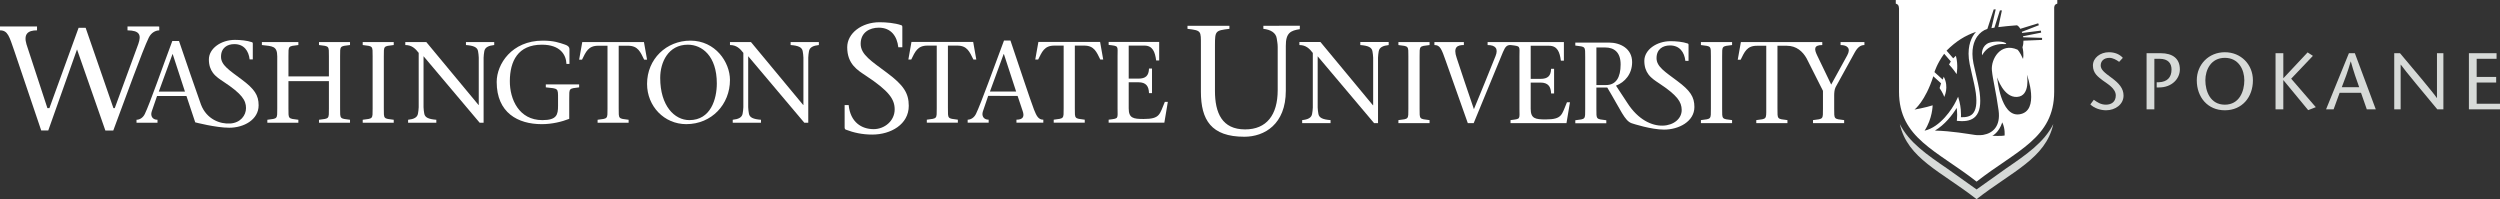<?xml version="1.0" encoding="utf-8"?>
<!-- Generator: Adobe Illustrator 17.0.2, SVG Export Plug-In . SVG Version: 6.00 Build 0)  -->
<!DOCTYPE svg PUBLIC "-//W3C//DTD SVG 1.1//EN" "http://www.w3.org/Graphics/SVG/1.1/DTD/svg11.dtd">
<svg version="1.1" id="Layer_1" xmlns="http://www.w3.org/2000/svg" xmlns:xlink="http://www.w3.org/1999/xlink" x="0px" y="0px"
	 width="376.564px" height="30px" viewBox="0 0 376.564 30" enable-background="new 0 0 376.564 30" xml:space="preserve">
<rect x="0" y="0" width="376.564" height="30" fill="#333333" stroke="none"/>
<g>
	<path fill="#D7DAD8" d="M319.197,9.317c-0.411-0.301-0.954-0.604-1.462-0.604c-0.846,0-1.315,0.495-1.315,1.147
		c0,0.604,0.519,1.051,1.605,1.835c1.159,0.846,1.835,1.619,1.835,2.706c0,1.341-1.268,2.21-2.62,2.21
		c-0.81,0-1.775-0.289-2.38-0.882l0.521-0.7c0.495,0.351,1.039,0.737,1.835,0.737c0.834,0,1.475-0.447,1.475-1.39
		c0-1.062-1.269-1.751-1.958-2.258c-0.7-0.543-1.485-1.062-1.485-2.258c0-1.136,1.1-1.993,2.416-1.993
		c0.882,0,1.618,0.314,2.09,0.846L319.197,9.317z"/>
	<path fill="#D7DAD8" d="M324.5,16.467h-1.17V8.013h2.125c1.788,0,2.887,0.797,2.887,2.439c0,1.425-1.22,2.718-3.117,2.718h-0.373
		v-0.773l0.387-0.012c1.135-0.061,1.848-0.664,1.848-1.92c0-0.93-0.52-1.606-1.776-1.606h-0.81L324.5,16.467L324.5,16.467z"/>
	<path fill="#D7DAD8" d="M330.892,12.095c0-2.367,1.787-4.228,4.227-4.228s4.228,1.86,4.228,4.228c0,2.524-1.617,4.517-4.228,4.517
		C332.51,16.612,330.892,14.619,330.892,12.095z M338.054,12.095c0-1.583-0.846-3.382-2.936-3.382c-2.088,0-2.934,1.799-2.934,3.382
		c0,1.654,0.748,3.672,2.934,3.672C337.306,15.767,338.054,13.75,338.054,12.095z"/>
	<path fill="#D7DAD8" d="M343.925,11.793l3.66-3.901l0.798,0.52l-3.273,3.442l3.708,4.288l-1.147,0.447l-3.721-4.505h-0.024v4.384
		h-1.17V8.013h1.17v3.78H343.925z"/>
	<path fill="#D7DAD8" d="M354.701,8.013l3.152,8.455H356.5l-0.869-2.488h-3.225l-0.906,2.488h-1.135l3.441-8.455
		C353.806,8.013,354.701,8.013,354.701,8.013z M355.353,13.134c-0.423-1.171-0.832-2.343-1.256-3.865h-0.024
		c-0.434,1.521-0.881,2.693-1.34,3.865H355.353z"/>
	<path fill="#D7DAD8" d="M368.037,16.467h-0.919c-1.835-2.198-4.987-5.99-5.495-6.728h-0.024v6.728h-0.966V8.013h0.869
		c1.86,2.198,4.976,5.894,5.544,6.74h0.024v-6.74h0.967V16.467z"/>
	<path fill="#D7DAD8" d="M376.046,8.858h-2.996v2.729h2.936v0.846h-2.936v3.188h3.515v0.846h-4.685V8.013h4.166V8.858z"/>
</g>
<g>
	<path fill="#D7DAD8" d="M302.104,25.417l-4.38,3.12l-4.385-3.12c-3.113-2.13-5.779-3.953-7.178-6.73
		c1.152,5.198,6.233,7.147,11.562,11.312c5.321-4.165,10.406-6.114,11.56-11.312C307.884,21.464,305.215,23.288,302.104,25.417z"/>
	<g>
		<path fill="#FFFFFF" d="M299.271,6.612c-0.887,0.608-0.737,1.689-0.715,1.713c0.173-0.308,0.475-0.745,0.916-1.053
			c0.566-0.398,1.527-0.704,2.43-0.632c0.227,0.018,0.418-0.045,0.172-0.174C301.4,6.109,299.828,6.231,299.271,6.612z"/>
		<path fill="#FFFFFF" d="M285.554,0v0.545c0.341,0.119,0.448,0.226,0.487,0.718v12.564c0,6.985,5.685,8.833,11.683,13.529
			c6-4.695,11.688-6.544,11.688-13.529V1.12c0.042-0.374,0.165-0.472,0.469-0.575V0H285.554z M289.89,19.684
			c1.189-1.823,1.216-3.82,1.215-3.821c-0.978,0.33-2.733,0.645-2.733,0.645s1.621-1.225,2.835-5.018l1.166,1.058l-0.221,0.72
			c0,0,0.556,0.796,0.693,1.336c0,0,0.771-1.474-0.07-3.053l-0.153,0.44l-0.458-0.417l-0.786-0.712c0,0,0.359-1.245,1.463-2.761
			l0.105,0.115l0.9,1.044l-0.274,0.455c0,0,0.62,0.647,1.145,1.449c0,0,0.279-1.324-0.109-2.761l-0.404,0.383l-1.002-1.156
			c1.421-1.417,2.793-2.277,4.431-2.829c-0.098,0.115-0.194,0.23-0.281,0.356c-0.556,0.784-1.124,2.209-0.667,4.499
			c0.073,0.357,0.189,0.859,0.313,1.398c0.246,1.044,0.52,2.23,0.614,2.978c0.196,1.554,0.038,2.575-0.482,3.113
			c-0.362,0.381-0.946,0.543-1.762,0.513c0.007-0.128,0.012-0.25,0.012-0.369c0-1.097-0.22-1.929-0.231-1.966l-0.204-0.754
			l-0.339,0.703c-0.532,1.11-2.342,3.873-4.709,4.412H289.89z M301.941,20.418c-0.433,0.099-1.852,0.036-1.852,0.036
			s0.974-0.415,1.504-2.023C302.062,19.41,301.941,20.418,301.941,20.418z M304.149,17.222c-2.836,0.392-3.324-5.564-3.324-5.564
			s0.954,3.053,2.976,2.942c2.099-0.109,1.507-3.342,1.507-3.342S307.349,16.782,304.149,17.222z M307.586,6.011l-2.803,0.119
			c0.002,0.333-0.039,0.667-0.146,0.979c0.259,1.144,0.078,1.764,0.078,1.764c-0.467-1.086-0.826-1.392-0.826-1.392
			c-2.571-1.142-4.015,1.445-3.86,3.107c0.125,1.373,0.621,3.194,1.01,6.042c0.326,2.402-0.887,3.438-2.288,3.678
			c-0.028,0.005-0.06,0.011-0.09,0.017c-0.01,0-0.013,0.001-0.021,0.001c-0.227,0.029-0.47,0.042-0.722,0.031
			c-0.01,0-0.018,0-0.03,0c-0.023,0-0.052-0.002-0.081-0.002c-0.11-0.009-0.218-0.02-0.324-0.03
			c-1.084-0.152-3.521-0.596-6.036-0.655c1.479-0.863,2.638-2.361,3.284-3.418c0.033,0.29,0.068,0.648,0.068,1.045
			c0,0.198-0.008,0.402-0.026,0.615l-0.025,0.288l0.29,0.021c1.157,0.104,1.979-0.117,2.513-0.67c0.655-0.683,0.86-1.822,0.639-3.59
			c-0.098-0.775-0.377-1.976-0.625-3.038c-0.123-0.529-0.238-1.03-0.312-1.38c-0.412-2.087,0.082-3.356,0.571-4.052
			c0.386-0.545,0.916-0.943,1.497-1.133c0.011-0.003,0.021-0.003,0.028-0.006l0.955-2.938h0.302l-0.644,2.824
			c0.15-0.025,0.301-0.051,0.452-0.073l0.828-2.605h0.299l-0.542,2.523c0.851-0.112,1.78-0.196,2.808-0.275
			c0.167,0.07,0.348,0.263,0.503,0.531l2.697-0.832l0.098,0.29l-2.576,1c0.024,0.052,0.041,0.109,0.06,0.165l2.819-0.35l0.042,0.3
			l-2.73,0.546c0.007,0.049,0.017,0.102,0.025,0.154l2.844,0.091L307.586,6.011z"/>
	</g>
</g>
<g>
	<g>
		<g>
			<path fill="#FFFFFF" d="M252.646,12.2c-1.841-1.382-3.129-2.154-3.129-3.441c0-1.363,0.956-1.915,2.025-1.915
				c1.472,0,2.17,1.031,2.316,2.321h0.479V6.752c0-0.093-0.019-0.166-0.129-0.201c-0.737-0.258-1.784-0.349-2.575-0.349
				c-2.117,0-3.956,1.304-3.956,2.963c0,0.894,0.248,1.536,0.61,2.026h-0.009c0.009,0.008,0.018,0.014,0.023,0.021
				c0.445,0.594,1.059,0.974,1.601,1.336c2.76,1.824,3.383,2.797,3.404,3.992c0.051,2.656-4.923,4.052-8.196-1.05l-1.7-2.587
				c1.337-0.521,2.429-1.752,2.429-3.542c0-2.034-1.753-2.949-3.504-2.949h-5.054v0.45c1.562,0.187,1.49,0.104,1.49,1.717v7.813
				c0,1.619,0.072,1.529-1.49,1.72v0.451h4.67v-0.451c-1.562-0.19-1.495-0.101-1.495-1.72v-3.21h1.636
				c2.097,3.49,2.618,5.004,3.676,5.381c0.235,0.083,2.96,0.96,4.886,0.96c2.207,0,4.565-1.216,4.565-3.404
				C255.221,14.592,254.596,13.652,252.646,12.2z M241.902,12.812h-1.444v-5.66h1.338c1.267,0,2.312,0.659,2.312,2.553
				C244.108,11.667,243.412,12.812,241.902,12.812z"/>
			<path fill="#FFFFFF" d="M206.972,18.545c0,0,0,0-8.496-10.066v7.711c0,0.364,0.073,0.661,0.104,0.94
				c0.089,0.629,0.684,0.872,1.835,0.961v0.454h-4.275v-0.454c0.842-0.089,1.413-0.332,1.5-0.961
				c0.036-0.279,0.104-0.576,0.104-0.94V7.973c-0.485-0.628-1.031-1.188-2.021-1.188V6.329h3.172
				c2.599,3.161,5.306,6.37,7.902,9.529h0.036V8.686c0-0.366-0.071-0.661-0.105-0.94c-0.089-0.629-0.678-0.87-1.831-0.96V6.329
				h4.274v0.457c-0.82,0.09-1.413,0.331-1.503,0.96c-0.034,0.279-0.103,0.574-0.103,0.94v9.86L206.972,18.545L206.972,18.545z"/>
			<path fill="#FFFFFF" d="M213.828,16.362c0,1.626-0.068,1.538,1.5,1.729v0.454h-4.692v-0.454c1.57-0.191,1.5-0.104,1.5-1.729
				V8.513c0-1.62,0.07-1.537-1.5-1.727v-0.45h4.692v0.45c-1.568,0.19-1.5,0.107-1.5,1.727V16.362z"/>
			<path fill="#FFFFFF" d="M236.024,15.403c-0.802,1.869-0.682,2.584-3.209,2.584c-1.569,0-2.253-0.125-2.253-1.607v-3.943h1.469
				c1.167,0,1.569,0.615,1.604,1.643h0.45v-3.719h-0.45c-0.034,1.083-0.506,1.52-1.604,1.52h-1.469V6.893h2.771
				c1.254,0,1.606,0.958,1.777,2.249h0.452V6.335h-8.034h-3.456v0.45c1.184,0,1.639,0.54,1.201,1.642
				c-1.081,2.67-2.145,5.354-3.264,8.021c-0.906-2.648-1.916-5.649-2.592-7.707c-0.581-1.678,0.119-1.957,1.079-1.957v-0.45h-4.438
				v0.45c0.842,0,1.065,0.54,1.716,2.407c1.062,2.968,2.251,6.332,3.314,9.353h0.888c1.468-3.576,2.948-7.136,4.414-10.711
				c0.367-0.874,0.627-1.049,1.137-1.049c1.568,0.19,1.342,0.107,1.342,1.727v7.849c0,1.626,0.227,1.538-1.342,1.729v0.454h8.426
				l0.525-3.142h-0.454V15.403z"/>
			<path fill="#FFFFFF" d="M259.398,16.362c0,1.626-0.074,1.538,1.497,1.729v0.454h-4.693v-0.454
				c1.572-0.191,1.503-0.104,1.503-1.729V8.513c0-1.62,0.069-1.537-1.503-1.727v-0.45h4.693v0.45
				c-1.571,0.19-1.497,0.107-1.497,1.727V16.362z"/>
			<path fill="#FFFFFF" d="M277.237,6.335v0.45c1.03,0,1.588,0.504,0.994,1.571l-2.407,4.382l-2.11-4.382
				c-0.437-0.908-0.557-1.571,0.767-1.571v-0.45h-2.925h-1.211h-8.124l-0.473,2.664h0.437c0.575-1.148,0.925-2.106,2.441-2.106
				h1.417v9.469c0,1.626,0.067,1.538-1.503,1.729v0.454h4.693v-0.454c-1.57-0.191-1.502-0.104-1.502-1.729V6.893h1.416
				c1.43,0,2.392,0.853,2.98,1.916l2.457,4.872v2.682c0,1.626,0.07,1.538-1.499,1.729v0.454h4.69v-0.454
				c-1.566-0.191-1.5-0.104-1.5-1.729V14.41c0-0.435,0.037-0.926,0.21-1.272l2.912-5.286c0.474-0.838,0.943-1.065,1.433-1.065v-0.45
				h-3.593V6.335z"/>
		</g>
		<path fill="#FFFFFF" d="M195.792,3.873l-5.497,0.015v0.456c1.102,0.119,1.899,0.602,2.016,1.449
			c0.047,0.374,0.143,0.771,0.143,1.265v6.521c0,3.757-1.692,5.913-4.904,5.913c-3.497,0-4.545-2.509-4.545-5.795V6.822
			c0-2.182,0.063-2.222,2.176-2.479V3.887h-6.315v0.456c2.115,0.257,2.021,0.296,2.021,2.479v6.991c0,4.247,1.549,6.784,6.544,6.784
			c3.027,0,6.245-1.877,6.245-6.923V7.057c0-0.042,0-0.079,0-0.117c-0.021-2.036,0.771-2.333,2.104-2.547L195.792,3.873z"/>
	</g>
	<g>
		<path fill="#FFFFFF" d="M135.308,7.116c-0.186-1.641-1.074-2.948-2.943-2.948c-1.356,0-2.727,0.701-2.727,2.43
			c0,1.636,1.635,2.616,3.974,4.371c2.475,1.847,3.272,3.039,3.272,4.977c0,2.781-2.696,4.324-5.498,4.324
			c-1.499,0-2.785-0.282-4-0.748c-0.091-0.047-0.163-0.143-0.163-0.324V15.83h0.607c0.26,2.592,1.961,3.622,3.763,3.622
			c1.66,0,3.167-1.264,3.167-2.969c0-1.52-0.818-2.758-4.322-5.07c-1.261-0.839-2.826-1.754-2.826-4.297
			c0-2.11,2.178-3.767,4.867-3.767c1.005,0,2.338,0.117,3.272,0.447c0.141,0.041,0.163,0.14,0.163,0.255v3.064h-0.606V7.116z"/>
		<path fill="#FFFFFF" d="M142.782,16.306c0,1.617-0.067,1.525,1.495,1.722v0.447h-4.674v-0.447
			c1.563-0.196,1.495-0.104,1.495-1.722V6.869h-1.41c-1.511,0-1.859,0.957-2.432,2.101h-0.433l0.467-2.656h9.295l0.47,2.656h-0.434
			c-0.573-1.144-0.92-2.101-2.431-2.101h-1.41v9.437H142.782z"/>
		<path fill="#FFFFFF" d="M148.845,14.445l-0.795,2.33c-0.227,0.681,0.103,1.253,0.868,1.253v0.447h-3.163v-0.447
			c0.467,0,0.974-0.3,1.251-0.87c0.747-1.531,2.778-7.21,4.222-11.051h0.972c1.181,3.491,2.952,8.847,3.543,10.392
			c0.385,0.967,0.662,1.529,1.407,1.529v0.447h-4.047v-0.447c1.094,0,1.202-0.572,0.924-1.341l-0.751-2.242H148.845z
			 M153.055,13.787l-1.843-5.648h-0.035l-2.067,5.648H153.055z"/>
		<path fill="#FFFFFF" d="M161.898,16.306c0,1.617-0.068,1.525,1.493,1.722v0.447h-4.674v-0.447
			c1.563-0.196,1.497-0.104,1.497-1.722V6.869h-1.41c-1.512,0-1.856,0.957-2.433,2.101h-0.435l0.472-2.656h9.295l0.468,2.656h-0.437
			c-0.568-1.144-0.915-2.101-2.426-2.101h-1.41V16.306z"/>
		<path fill="#FFFFFF" d="M166.991,18.028c1.567-0.196,1.342-0.104,1.342-1.722V8.483c0-1.614,0.225-1.528-1.342-1.72V6.314h7.611
			v2.792h-0.454c-0.172-1.281-0.517-2.238-1.769-2.238h-2.366v4.976h1.459c1.094,0,1.564-0.438,1.597-1.516h0.453v3.697h-0.453
			c-0.032-1.027-0.432-1.633-1.597-1.633h-1.459v3.926c0,1.48,0.68,1.604,2.244,1.604c2.52,0,2.396-0.715,3.197-2.574h0.451
			l-0.523,3.125h-8.392L166.991,18.028L166.991,18.028z"/>
	</g>
	<g>
		<path fill="#FFFFFF" d="M43.447,16.319c0,1.618-0.07,1.529,1.492,1.721v0.451h-4.671V18.04c1.562-0.191,1.493-0.103,1.493-1.721
			V8.5c0-1.612-0.751-1.527-2.314-1.717V6.335h5.493v0.448c-1.562,0.19-1.492,0.105-1.492,1.717v3.009h6.095V8.5
			c0-1.612,0.069-1.527-1.494-1.717V6.335h4.671v0.448c-1.561,0.19-1.493,0.105-1.493,1.717v7.818c0,1.618-0.067,1.529,1.493,1.721
			v0.451h-4.671v-0.45c1.563-0.191,1.494-0.103,1.494-1.721v-4.1h-6.095L43.447,16.319L43.447,16.319z"/>
		<path fill="#FFFFFF" d="M57.813,16.319c0,1.618-0.071,1.529,1.493,1.721v0.451h-4.671V18.04c1.562-0.191,1.493-0.103,1.493-1.721
			V8.5c0-1.612,0.069-1.527-1.493-1.717V6.335h4.671v0.448c-1.564,0.19-1.493,0.105-1.493,1.717V16.319z"/>
		<path fill="#FFFFFF" d="M72.254,18.491c-2.761-3.266-5.628-6.688-8.458-10.024v7.681c0,0.36,0.069,0.658,0.105,0.936
			c0.086,0.628,0.675,0.867,1.821,0.956v0.451H61.47V18.04c0.832-0.089,1.406-0.328,1.493-0.956
			c0.034-0.277,0.104-0.575,0.104-0.936V7.964c-0.488-0.624-1.026-1.181-2.018-1.181V6.335h3.163c2.588,3.14,5.28,6.338,7.867,9.479
			h0.034V8.678c0-0.366-0.069-0.663-0.104-0.941c-0.084-0.624-0.678-0.867-1.824-0.954V6.335h4.257v0.448
			c-0.816,0.087-1.406,0.33-1.497,0.954c-0.033,0.278-0.102,0.575-0.102,0.941v9.812L72.254,18.491L72.254,18.491z"/>
		<path fill="#FFFFFF" d="M74.814,12.342c0-2.674,2.259-6.221,6.947-6.221c1.684,0,2.484,0.315,3.335,0.595
			c0.487,0.155,0.678,0.397,0.678,0.676v2.24h-0.452c-0.052-1.39-0.938-2.9-3.698-2.9c-3.631,0-4.812,2.501-4.829,5.471
			c-0.018,2.744,1.371,5.89,4.897,5.89c2.172,0,2.363-0.803,2.363-2.153v-1.061c0-1.619,0.067-1.527-1.842-1.721V12.71h5.02v0.448
			c-1.562,0.193-1.492,0.102-1.492,1.721v3.023c-1.114,0.434-2.572,0.799-4.153,0.799C78.028,18.7,74.814,16.998,74.814,12.342z"/>
		<path fill="#FFFFFF" d="M93.192,16.319c0,1.618-0.07,1.529,1.494,1.721v0.451h-4.673V18.04c1.562-0.191,1.493-0.103,1.493-1.721
			v-9.43h-1.408c-1.511,0-1.858,0.951-2.432,2.101h-0.433l0.471-2.654h9.292l0.469,2.654H97.03c-0.572-1.15-0.919-2.101-2.43-2.101
			h-1.408V16.319z"/>
		<path fill="#FFFFFF" d="M97.464,12.637c0-3.754,2.918-6.517,6.53-6.517c3.769,0,5.958,3.251,5.958,5.928
			c0,3.665-2.745,6.651-6.584,6.651C100.051,18.7,97.464,16.009,97.464,12.637z M107.971,12.568c0-4.153-2.239-5.837-4.36-5.837
			c-2.951,0-4.167,2.641-4.167,5.002c0,4.206,2.153,6.359,4.393,6.359C107.069,18.092,107.971,14.896,107.971,12.568z"/>
		<path fill="#FFFFFF" d="M121.156,18.491c-2.764-3.266-5.628-6.688-8.459-10.024v7.681c0,0.36,0.069,0.658,0.104,0.936
			c0.087,0.628,0.677,0.867,1.823,0.956v0.451h-4.256V18.04c0.835-0.089,1.408-0.328,1.495-0.956
			c0.034-0.277,0.104-0.575,0.104-0.936V7.964c-0.485-0.624-1.024-1.181-2.015-1.181V6.335h3.162
			c2.588,3.14,5.278,6.338,7.868,9.479h0.033V8.678c0-0.366-0.07-0.663-0.104-0.941c-0.086-0.624-0.676-0.867-1.823-0.954V6.335
			h4.254v0.448c-0.815,0.087-1.405,0.33-1.492,0.954c-0.035,0.278-0.105,0.575-0.105,0.941v9.812L121.156,18.491L121.156,18.491z"/>
		<path fill="#FFFFFF" d="M23.905,4.008v-0.02h-4.699v0.583c1.813,0.02,2.108,0.667,1.632,2.04l-3.555,9.681h-0.197L12.899,4.188
			h-1.06L7.44,16.292H7.141L3.988,6.674C3.541,5.15,4.166,4.571,5.576,4.571V3.988H0v0.583c1.186,0,1.398,0.923,2.159,3.11
			l4.047,11.966h1.066l4.33-12.206l4.268,12.216h1.193c1.826-4.857,4.397-12.046,5.342-13.98c0.352-0.726,0.989-1.1,1.583-1.1V4.008
			H23.905z"/>
		<path fill="#FFFFFF" d="M36.397,11.965c-1.828-1.371-3.107-2.138-3.107-3.417c0-1.353,0.95-1.903,2.01-1.903
			c1.462,0,2.156,1.025,2.303,2.305h0.475V6.555c0-0.091-0.018-0.164-0.128-0.199c-0.73-0.256-1.772-0.35-2.558-0.35
			c-2.102,0-3.929,1.299-3.929,2.944c0,0.892,0.247,1.526,0.606,2.015h-0.006c0.008,0.007,0.015,0.013,0.022,0.02
			c0.442,0.591,1.051,0.968,1.59,1.328c2.741,1.809,3.381,2.779,3.381,3.966c0,1.104-0.83,2.212-2.357,2.322
			c-1.564,0.11-3.576-0.645-4.422-2.841c-0.752-2.104-2.28-6.531-3.313-9.587h-1.007c-1.442,3.839-3.396,9.469-4.144,10.995
			c-0.275,0.574-0.779,0.87-1.249,0.87v0.452h0.75h2.411v-0.452c-0.764,0-1.094-0.573-0.869-1.252l0.8-2.327h4.429l0.747,2.241
			l0.575,1.727c0,0,3.106,0.812,5.127,0.812c2.193,0,4.422-1.206,4.422-3.381C38.956,14.342,38.334,13.408,36.397,11.965z
			 M23.916,13.8l2.066-5.646h0.035l1.842,5.646H23.916z"/>
	</g>
</g>
</svg>
